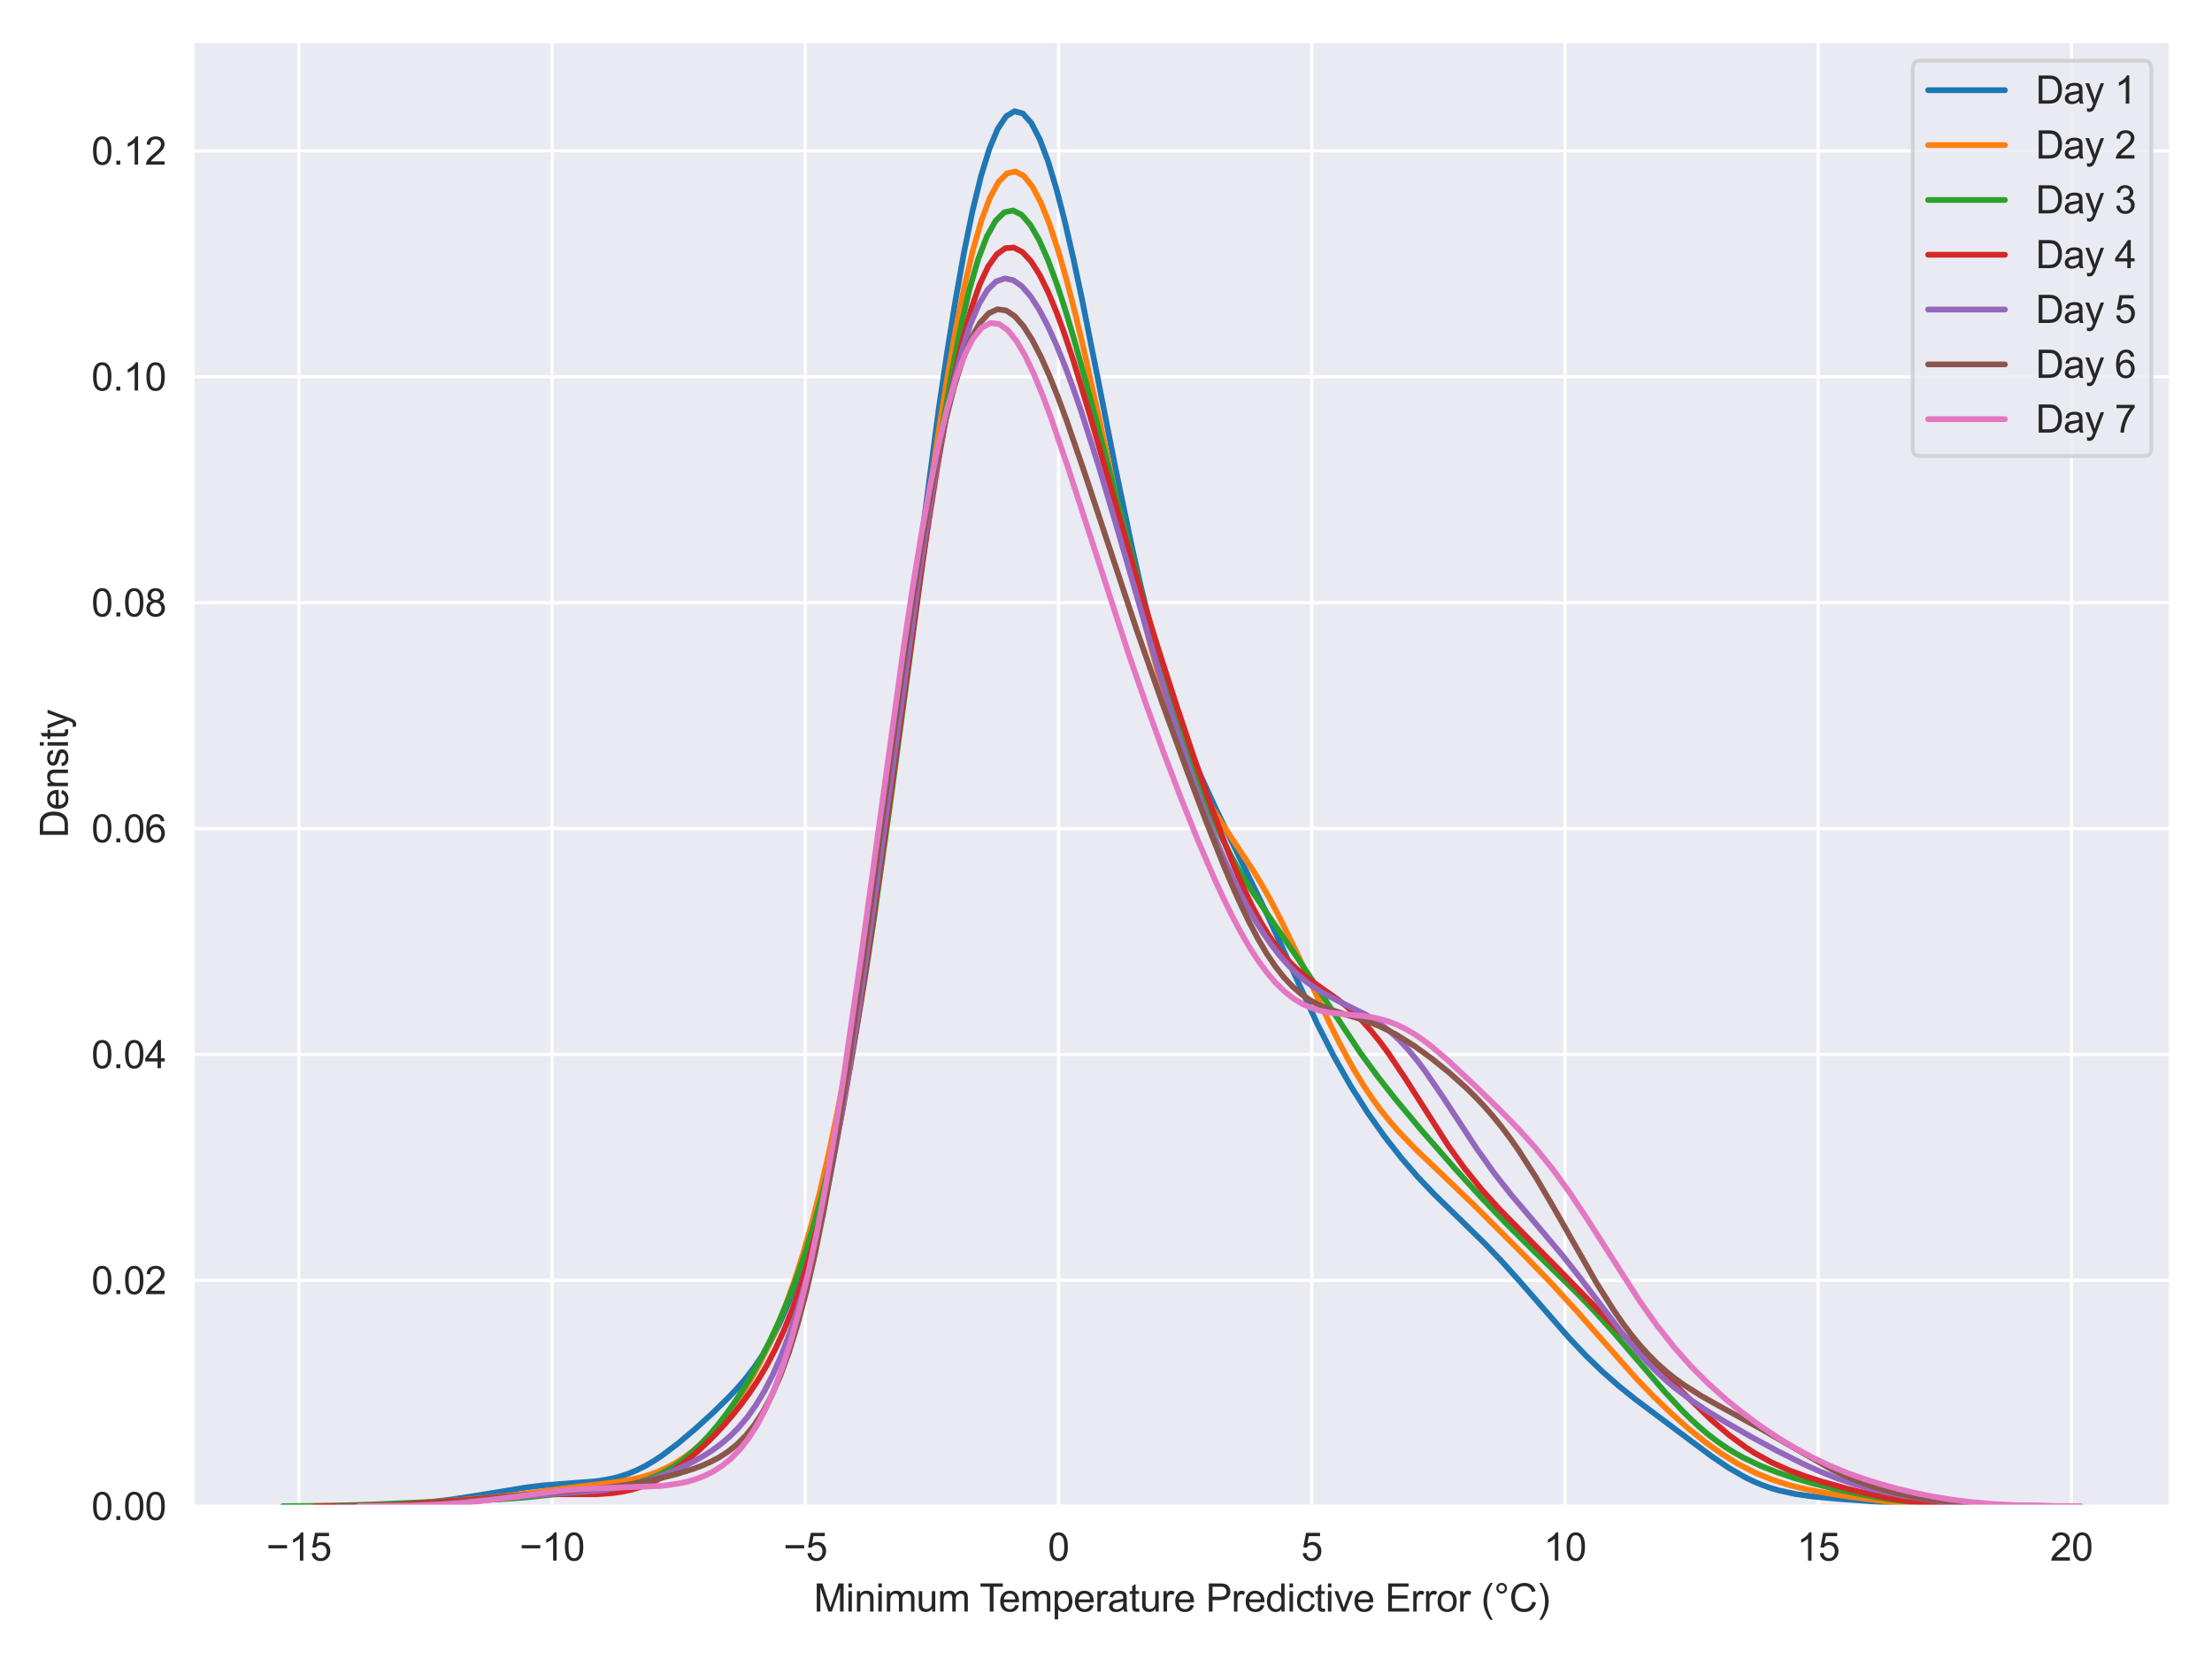 <?xml version="1.0" encoding="utf-8" standalone="no"?>
<!DOCTYPE svg PUBLIC "-//W3C//DTD SVG 1.1//EN"
  "http://www.w3.org/Graphics/SVG/1.1/DTD/svg11.dtd">
<svg xmlns:xlink="http://www.w3.org/1999/xlink" width="576pt" height="432pt" viewBox="0 0 576 432" xmlns="http://www.w3.org/2000/svg" version="1.1">
 <defs>
  <style type="text/css">*{stroke-linejoin: round; stroke-linecap: butt}</style>
 </defs>
 <g id="figure_1">
  <g id="patch_1">
   <path d="M 0 432 
L 576 432 
L 576 0 
L 0 0 
z
" style="fill: #ffffff"/>
  </g>
  <g id="axes_1">
   <g id="patch_2">
    <path d="M 50.263 392.223 
L 565.2 392.223 
L 565.2 10.8 
L 50.263 10.8 
z
" style="fill: #eaeaf2"/>
   </g>
   <g id="matplotlib.axis_1">
    <g id="xtick_1">
     <g id="line2d_1">
      <path d="M 77.815 392.223 
L 77.815 10.8 
" clip-path="url(#pfcd00fd4a6)" style="fill: none; stroke: #ffffff; stroke-width: 0.8; stroke-linecap: round"/>
     </g>
     <g id="text_1">
      <!-- −15 -->
      <g style="fill: #262626" transform="translate(69.334 406.38) scale(0.1 -0.1)">
       <defs>
        <path id="ArialMT-2212" d="M 3381 1997 
L 356 1997 
L 356 2522 
L 3381 2522 
L 3381 1997 
z
" transform="scale(0.016)"/>
        <path id="ArialMT-31" d="M 2384 0 
L 1822 0 
L 1822 3584 
Q 1619 3391 1289 3197 
Q 959 3003 697 2906 
L 697 3450 
Q 1169 3672 1522 3987 
Q 1875 4303 2022 4600 
L 2384 4600 
L 2384 0 
z
" transform="scale(0.016)"/>
        <path id="ArialMT-35" d="M 266 1200 
L 856 1250 
Q 922 819 1161 601 
Q 1400 384 1738 384 
Q 2144 384 2425 690 
Q 2706 997 2706 1503 
Q 2706 1984 2436 2262 
Q 2166 2541 1728 2541 
Q 1456 2541 1237 2417 
Q 1019 2294 894 2097 
L 366 2166 
L 809 4519 
L 3088 4519 
L 3088 3981 
L 1259 3981 
L 1013 2750 
Q 1425 3038 1878 3038 
Q 2478 3038 2890 2622 
Q 3303 2206 3303 1553 
Q 3303 931 2941 478 
Q 2500 -78 1738 -78 
Q 1113 -78 717 272 
Q 322 622 266 1200 
z
" transform="scale(0.016)"/>
       </defs>
       <use xlink:href="#ArialMT-2212"/>
       <use xlink:href="#ArialMT-31" x="58.398"/>
       <use xlink:href="#ArialMT-35" x="114.014"/>
      </g>
     </g>
    </g>
    <g id="xtick_2">
     <g id="line2d_2">
      <path d="M 143.756 392.223 
L 143.756 10.8 
" clip-path="url(#pfcd00fd4a6)" style="fill: none; stroke: #ffffff; stroke-width: 0.8; stroke-linecap: round"/>
     </g>
     <g id="text_2">
      <!-- −10 -->
      <g style="fill: #262626" transform="translate(135.275 406.38) scale(0.1 -0.1)">
       <defs>
        <path id="ArialMT-30" d="M 266 2259 
Q 266 3072 433 3567 
Q 600 4063 929 4331 
Q 1259 4600 1759 4600 
Q 2128 4600 2406 4451 
Q 2684 4303 2865 4023 
Q 3047 3744 3150 3342 
Q 3253 2941 3253 2259 
Q 3253 1453 3087 958 
Q 2922 463 2592 192 
Q 2263 -78 1759 -78 
Q 1097 -78 719 397 
Q 266 969 266 2259 
z
M 844 2259 
Q 844 1131 1108 757 
Q 1372 384 1759 384 
Q 2147 384 2411 759 
Q 2675 1134 2675 2259 
Q 2675 3391 2411 3762 
Q 2147 4134 1753 4134 
Q 1366 4134 1134 3806 
Q 844 3388 844 2259 
z
" transform="scale(0.016)"/>
       </defs>
       <use xlink:href="#ArialMT-2212"/>
       <use xlink:href="#ArialMT-31" x="58.398"/>
       <use xlink:href="#ArialMT-30" x="114.014"/>
      </g>
     </g>
    </g>
    <g id="xtick_3">
     <g id="line2d_3">
      <path d="M 209.697 392.223 
L 209.697 10.8 
" clip-path="url(#pfcd00fd4a6)" style="fill: none; stroke: #ffffff; stroke-width: 0.8; stroke-linecap: round"/>
     </g>
     <g id="text_3">
      <!-- −5 -->
      <g style="fill: #262626" transform="translate(203.996 406.38) scale(0.1 -0.1)">
       <use xlink:href="#ArialMT-2212"/>
       <use xlink:href="#ArialMT-35" x="58.398"/>
      </g>
     </g>
    </g>
    <g id="xtick_4">
     <g id="line2d_4">
      <path d="M 275.638 392.223 
L 275.638 10.8 
" clip-path="url(#pfcd00fd4a6)" style="fill: none; stroke: #ffffff; stroke-width: 0.8; stroke-linecap: round"/>
     </g>
     <g id="text_4">
      <!-- 0 -->
      <g style="fill: #262626" transform="translate(272.858 406.38) scale(0.1 -0.1)">
       <use xlink:href="#ArialMT-30"/>
      </g>
     </g>
    </g>
    <g id="xtick_5">
     <g id="line2d_5">
      <path d="M 341.579 392.223 
L 341.579 10.8 
" clip-path="url(#pfcd00fd4a6)" style="fill: none; stroke: #ffffff; stroke-width: 0.8; stroke-linecap: round"/>
     </g>
     <g id="text_5">
      <!-- 5 -->
      <g style="fill: #262626" transform="translate(338.799 406.38) scale(0.1 -0.1)">
       <use xlink:href="#ArialMT-35"/>
      </g>
     </g>
    </g>
    <g id="xtick_6">
     <g id="line2d_6">
      <path d="M 407.52 392.223 
L 407.52 10.8 
" clip-path="url(#pfcd00fd4a6)" style="fill: none; stroke: #ffffff; stroke-width: 0.8; stroke-linecap: round"/>
     </g>
     <g id="text_6">
      <!-- 10 -->
      <g style="fill: #262626" transform="translate(401.959 406.38) scale(0.1 -0.1)">
       <use xlink:href="#ArialMT-31"/>
       <use xlink:href="#ArialMT-30" x="55.615"/>
      </g>
     </g>
    </g>
    <g id="xtick_7">
     <g id="line2d_7">
      <path d="M 473.461 392.223 
L 473.461 10.8 
" clip-path="url(#pfcd00fd4a6)" style="fill: none; stroke: #ffffff; stroke-width: 0.8; stroke-linecap: round"/>
     </g>
     <g id="text_7">
      <!-- 15 -->
      <g style="fill: #262626" transform="translate(467.9 406.38) scale(0.1 -0.1)">
       <use xlink:href="#ArialMT-31"/>
       <use xlink:href="#ArialMT-35" x="55.615"/>
      </g>
     </g>
    </g>
    <g id="xtick_8">
     <g id="line2d_8">
      <path d="M 539.402 392.223 
L 539.402 10.8 
" clip-path="url(#pfcd00fd4a6)" style="fill: none; stroke: #ffffff; stroke-width: 0.8; stroke-linecap: round"/>
     </g>
     <g id="text_8">
      <!-- 20 -->
      <g style="fill: #262626" transform="translate(533.841 406.38) scale(0.1 -0.1)">
       <defs>
        <path id="ArialMT-32" d="M 3222 541 
L 3222 0 
L 194 0 
Q 188 203 259 391 
Q 375 700 629 1000 
Q 884 1300 1366 1694 
Q 2113 2306 2375 2664 
Q 2638 3022 2638 3341 
Q 2638 3675 2398 3904 
Q 2159 4134 1775 4134 
Q 1369 4134 1125 3890 
Q 881 3647 878 3216 
L 300 3275 
Q 359 3922 746 4261 
Q 1134 4600 1788 4600 
Q 2447 4600 2831 4234 
Q 3216 3869 3216 3328 
Q 3216 3053 3103 2787 
Q 2991 2522 2730 2228 
Q 2469 1934 1863 1422 
Q 1356 997 1212 845 
Q 1069 694 975 541 
L 3222 541 
z
" transform="scale(0.016)"/>
       </defs>
       <use xlink:href="#ArialMT-32"/>
       <use xlink:href="#ArialMT-30" x="55.615"/>
      </g>
     </g>
    </g>
    <g id="text_9">
     <!-- Minimum Temperature Predictive Error (°C) -->
     <g style="fill: #262626" transform="translate(211.919 419.647) scale(0.1 -0.1)">
      <defs>
       <path id="ArialMT-4d" d="M 475 0 
L 475 4581 
L 1388 4581 
L 2472 1338 
Q 2622 884 2691 659 
Q 2769 909 2934 1394 
L 4031 4581 
L 4847 4581 
L 4847 0 
L 4263 0 
L 4263 3834 
L 2931 0 
L 2384 0 
L 1059 3900 
L 1059 0 
L 475 0 
z
" transform="scale(0.016)"/>
       <path id="ArialMT-69" d="M 425 3934 
L 425 4581 
L 988 4581 
L 988 3934 
L 425 3934 
z
M 425 0 
L 425 3319 
L 988 3319 
L 988 0 
L 425 0 
z
" transform="scale(0.016)"/>
       <path id="ArialMT-6e" d="M 422 0 
L 422 3319 
L 928 3319 
L 928 2847 
Q 1294 3394 1984 3394 
Q 2284 3394 2536 3286 
Q 2788 3178 2913 3003 
Q 3038 2828 3088 2588 
Q 3119 2431 3119 2041 
L 3119 0 
L 2556 0 
L 2556 2019 
Q 2556 2363 2490 2533 
Q 2425 2703 2258 2804 
Q 2091 2906 1866 2906 
Q 1506 2906 1245 2678 
Q 984 2450 984 1813 
L 984 0 
L 422 0 
z
" transform="scale(0.016)"/>
       <path id="ArialMT-6d" d="M 422 0 
L 422 3319 
L 925 3319 
L 925 2853 
Q 1081 3097 1340 3245 
Q 1600 3394 1931 3394 
Q 2300 3394 2536 3241 
Q 2772 3088 2869 2813 
Q 3263 3394 3894 3394 
Q 4388 3394 4653 3120 
Q 4919 2847 4919 2278 
L 4919 0 
L 4359 0 
L 4359 2091 
Q 4359 2428 4304 2576 
Q 4250 2725 4106 2815 
Q 3963 2906 3769 2906 
Q 3419 2906 3187 2673 
Q 2956 2441 2956 1928 
L 2956 0 
L 2394 0 
L 2394 2156 
Q 2394 2531 2256 2718 
Q 2119 2906 1806 2906 
Q 1569 2906 1367 2781 
Q 1166 2656 1075 2415 
Q 984 2175 984 1722 
L 984 0 
L 422 0 
z
" transform="scale(0.016)"/>
       <path id="ArialMT-75" d="M 2597 0 
L 2597 488 
Q 2209 -75 1544 -75 
Q 1250 -75 995 37 
Q 741 150 617 320 
Q 494 491 444 738 
Q 409 903 409 1263 
L 409 3319 
L 972 3319 
L 972 1478 
Q 972 1038 1006 884 
Q 1059 663 1231 536 
Q 1403 409 1656 409 
Q 1909 409 2131 539 
Q 2353 669 2445 892 
Q 2538 1116 2538 1541 
L 2538 3319 
L 3100 3319 
L 3100 0 
L 2597 0 
z
" transform="scale(0.016)"/>
       <path id="ArialMT-20" transform="scale(0.016)"/>
       <path id="ArialMT-54" d="M 1659 0 
L 1659 4041 
L 150 4041 
L 150 4581 
L 3781 4581 
L 3781 4041 
L 2266 4041 
L 2266 0 
L 1659 0 
z
" transform="scale(0.016)"/>
       <path id="ArialMT-65" d="M 2694 1069 
L 3275 997 
Q 3138 488 2766 206 
Q 2394 -75 1816 -75 
Q 1088 -75 661 373 
Q 234 822 234 1631 
Q 234 2469 665 2931 
Q 1097 3394 1784 3394 
Q 2450 3394 2872 2941 
Q 3294 2488 3294 1666 
Q 3294 1616 3291 1516 
L 816 1516 
Q 847 969 1125 678 
Q 1403 388 1819 388 
Q 2128 388 2347 550 
Q 2566 713 2694 1069 
z
M 847 1978 
L 2700 1978 
Q 2663 2397 2488 2606 
Q 2219 2931 1791 2931 
Q 1403 2931 1139 2672 
Q 875 2413 847 1978 
z
" transform="scale(0.016)"/>
       <path id="ArialMT-70" d="M 422 -1272 
L 422 3319 
L 934 3319 
L 934 2888 
Q 1116 3141 1344 3267 
Q 1572 3394 1897 3394 
Q 2322 3394 2647 3175 
Q 2972 2956 3137 2557 
Q 3303 2159 3303 1684 
Q 3303 1175 3120 767 
Q 2938 359 2589 142 
Q 2241 -75 1856 -75 
Q 1575 -75 1351 44 
Q 1128 163 984 344 
L 984 -1272 
L 422 -1272 
z
M 931 1641 
Q 931 1000 1190 694 
Q 1450 388 1819 388 
Q 2194 388 2461 705 
Q 2728 1022 2728 1688 
Q 2728 2322 2467 2637 
Q 2206 2953 1844 2953 
Q 1484 2953 1207 2617 
Q 931 2281 931 1641 
z
" transform="scale(0.016)"/>
       <path id="ArialMT-72" d="M 416 0 
L 416 3319 
L 922 3319 
L 922 2816 
Q 1116 3169 1280 3281 
Q 1444 3394 1641 3394 
Q 1925 3394 2219 3213 
L 2025 2691 
Q 1819 2813 1613 2813 
Q 1428 2813 1281 2702 
Q 1134 2591 1072 2394 
Q 978 2094 978 1738 
L 978 0 
L 416 0 
z
" transform="scale(0.016)"/>
       <path id="ArialMT-61" d="M 2588 409 
Q 2275 144 1986 34 
Q 1697 -75 1366 -75 
Q 819 -75 525 192 
Q 231 459 231 875 
Q 231 1119 342 1320 
Q 453 1522 633 1644 
Q 813 1766 1038 1828 
Q 1203 1872 1538 1913 
Q 2219 1994 2541 2106 
Q 2544 2222 2544 2253 
Q 2544 2597 2384 2738 
Q 2169 2928 1744 2928 
Q 1347 2928 1158 2789 
Q 969 2650 878 2297 
L 328 2372 
Q 403 2725 575 2942 
Q 747 3159 1072 3276 
Q 1397 3394 1825 3394 
Q 2250 3394 2515 3294 
Q 2781 3194 2906 3042 
Q 3031 2891 3081 2659 
Q 3109 2516 3109 2141 
L 3109 1391 
Q 3109 606 3145 398 
Q 3181 191 3288 0 
L 2700 0 
Q 2613 175 2588 409 
z
M 2541 1666 
Q 2234 1541 1622 1453 
Q 1275 1403 1131 1340 
Q 988 1278 909 1158 
Q 831 1038 831 891 
Q 831 666 1001 516 
Q 1172 366 1500 366 
Q 1825 366 2078 508 
Q 2331 650 2450 897 
Q 2541 1088 2541 1459 
L 2541 1666 
z
" transform="scale(0.016)"/>
       <path id="ArialMT-74" d="M 1650 503 
L 1731 6 
Q 1494 -44 1306 -44 
Q 1000 -44 831 53 
Q 663 150 594 308 
Q 525 466 525 972 
L 525 2881 
L 113 2881 
L 113 3319 
L 525 3319 
L 525 4141 
L 1084 4478 
L 1084 3319 
L 1650 3319 
L 1650 2881 
L 1084 2881 
L 1084 941 
Q 1084 700 1114 631 
Q 1144 563 1211 522 
Q 1278 481 1403 481 
Q 1497 481 1650 503 
z
" transform="scale(0.016)"/>
       <path id="ArialMT-50" d="M 494 0 
L 494 4581 
L 2222 4581 
Q 2678 4581 2919 4538 
Q 3256 4481 3484 4323 
Q 3713 4166 3852 3881 
Q 3991 3597 3991 3256 
Q 3991 2672 3619 2267 
Q 3247 1863 2275 1863 
L 1100 1863 
L 1100 0 
L 494 0 
z
M 1100 2403 
L 2284 2403 
Q 2872 2403 3119 2622 
Q 3366 2841 3366 3238 
Q 3366 3525 3220 3729 
Q 3075 3934 2838 4000 
Q 2684 4041 2272 4041 
L 1100 4041 
L 1100 2403 
z
" transform="scale(0.016)"/>
       <path id="ArialMT-64" d="M 2575 0 
L 2575 419 
Q 2259 -75 1647 -75 
Q 1250 -75 917 144 
Q 584 363 401 755 
Q 219 1147 219 1656 
Q 219 2153 384 2558 
Q 550 2963 881 3178 
Q 1213 3394 1622 3394 
Q 1922 3394 2156 3267 
Q 2391 3141 2538 2938 
L 2538 4581 
L 3097 4581 
L 3097 0 
L 2575 0 
z
M 797 1656 
Q 797 1019 1065 703 
Q 1334 388 1700 388 
Q 2069 388 2326 689 
Q 2584 991 2584 1609 
Q 2584 2291 2321 2609 
Q 2059 2928 1675 2928 
Q 1300 2928 1048 2622 
Q 797 2316 797 1656 
z
" transform="scale(0.016)"/>
       <path id="ArialMT-63" d="M 2588 1216 
L 3141 1144 
Q 3050 572 2676 248 
Q 2303 -75 1759 -75 
Q 1078 -75 664 370 
Q 250 816 250 1647 
Q 250 2184 428 2587 
Q 606 2991 970 3192 
Q 1334 3394 1763 3394 
Q 2303 3394 2647 3120 
Q 2991 2847 3088 2344 
L 2541 2259 
Q 2463 2594 2264 2762 
Q 2066 2931 1784 2931 
Q 1359 2931 1093 2626 
Q 828 2322 828 1663 
Q 828 994 1084 691 
Q 1341 388 1753 388 
Q 2084 388 2306 591 
Q 2528 794 2588 1216 
z
" transform="scale(0.016)"/>
       <path id="ArialMT-76" d="M 1344 0 
L 81 3319 
L 675 3319 
L 1388 1331 
Q 1503 1009 1600 663 
Q 1675 925 1809 1294 
L 2547 3319 
L 3125 3319 
L 1869 0 
L 1344 0 
z
" transform="scale(0.016)"/>
       <path id="ArialMT-45" d="M 506 0 
L 506 4581 
L 3819 4581 
L 3819 4041 
L 1113 4041 
L 1113 2638 
L 3647 2638 
L 3647 2100 
L 1113 2100 
L 1113 541 
L 3925 541 
L 3925 0 
L 506 0 
z
" transform="scale(0.016)"/>
       <path id="ArialMT-6f" d="M 213 1659 
Q 213 2581 725 3025 
Q 1153 3394 1769 3394 
Q 2453 3394 2887 2945 
Q 3322 2497 3322 1706 
Q 3322 1066 3130 698 
Q 2938 331 2570 128 
Q 2203 -75 1769 -75 
Q 1072 -75 642 372 
Q 213 819 213 1659 
z
M 791 1659 
Q 791 1022 1069 705 
Q 1347 388 1769 388 
Q 2188 388 2466 706 
Q 2744 1025 2744 1678 
Q 2744 2294 2464 2611 
Q 2184 2928 1769 2928 
Q 1347 2928 1069 2612 
Q 791 2297 791 1659 
z
" transform="scale(0.016)"/>
       <path id="ArialMT-28" d="M 1497 -1347 
Q 1031 -759 709 28 
Q 388 816 388 1659 
Q 388 2403 628 3084 
Q 909 3875 1497 4659 
L 1900 4659 
Q 1522 4009 1400 3731 
Q 1209 3300 1100 2831 
Q 966 2247 966 1656 
Q 966 153 1900 -1347 
L 1497 -1347 
z
" transform="scale(0.016)"/>
       <path id="ArialMT-b0" d="M 400 3794 
Q 400 4153 654 4406 
Q 909 4659 1266 4659 
Q 1628 4659 1881 4406 
Q 2134 4153 2134 3794 
Q 2134 3434 1879 3179 
Q 1625 2925 1266 2925 
Q 909 2925 654 3178 
Q 400 3431 400 3794 
z
M 741 3794 
Q 741 3575 895 3420 
Q 1050 3266 1269 3266 
Q 1484 3266 1639 3420 
Q 1794 3575 1794 3794 
Q 1794 4013 1639 4167 
Q 1484 4322 1269 4322 
Q 1050 4322 895 4167 
Q 741 4013 741 3794 
z
" transform="scale(0.016)"/>
       <path id="ArialMT-43" d="M 3763 1606 
L 4369 1453 
Q 4178 706 3683 314 
Q 3188 -78 2472 -78 
Q 1731 -78 1267 223 
Q 803 525 561 1097 
Q 319 1669 319 2325 
Q 319 3041 592 3573 
Q 866 4106 1370 4382 
Q 1875 4659 2481 4659 
Q 3169 4659 3637 4309 
Q 4106 3959 4291 3325 
L 3694 3184 
Q 3534 3684 3231 3912 
Q 2928 4141 2469 4141 
Q 1941 4141 1586 3887 
Q 1231 3634 1087 3207 
Q 944 2781 944 2328 
Q 944 1744 1114 1308 
Q 1284 872 1643 656 
Q 2003 441 2422 441 
Q 2931 441 3284 734 
Q 3638 1028 3763 1606 
z
" transform="scale(0.016)"/>
       <path id="ArialMT-29" d="M 791 -1347 
L 388 -1347 
Q 1322 153 1322 1656 
Q 1322 2244 1188 2822 
Q 1081 3291 891 3722 
Q 769 4003 388 4659 
L 791 4659 
Q 1378 3875 1659 3084 
Q 1900 2403 1900 1659 
Q 1900 816 1576 28 
Q 1253 -759 791 -1347 
z
" transform="scale(0.016)"/>
      </defs>
      <use xlink:href="#ArialMT-4d"/>
      <use xlink:href="#ArialMT-69" x="83.301"/>
      <use xlink:href="#ArialMT-6e" x="105.518"/>
      <use xlink:href="#ArialMT-69" x="161.133"/>
      <use xlink:href="#ArialMT-6d" x="183.35"/>
      <use xlink:href="#ArialMT-75" x="266.65"/>
      <use xlink:href="#ArialMT-6d" x="322.266"/>
      <use xlink:href="#ArialMT-20" x="405.566"/>
      <use xlink:href="#ArialMT-54" x="431.6"/>
      <use xlink:href="#ArialMT-65" x="481.559"/>
      <use xlink:href="#ArialMT-6d" x="537.174"/>
      <use xlink:href="#ArialMT-70" x="620.475"/>
      <use xlink:href="#ArialMT-65" x="676.09"/>
      <use xlink:href="#ArialMT-72" x="731.705"/>
      <use xlink:href="#ArialMT-61" x="765.006"/>
      <use xlink:href="#ArialMT-74" x="820.621"/>
      <use xlink:href="#ArialMT-75" x="848.404"/>
      <use xlink:href="#ArialMT-72" x="904.02"/>
      <use xlink:href="#ArialMT-65" x="937.32"/>
      <use xlink:href="#ArialMT-20" x="992.936"/>
      <use xlink:href="#ArialMT-50" x="1020.719"/>
      <use xlink:href="#ArialMT-72" x="1087.418"/>
      <use xlink:href="#ArialMT-65" x="1120.719"/>
      <use xlink:href="#ArialMT-64" x="1176.334"/>
      <use xlink:href="#ArialMT-69" x="1231.949"/>
      <use xlink:href="#ArialMT-63" x="1254.166"/>
      <use xlink:href="#ArialMT-74" x="1304.166"/>
      <use xlink:href="#ArialMT-69" x="1331.949"/>
      <use xlink:href="#ArialMT-76" x="1354.166"/>
      <use xlink:href="#ArialMT-65" x="1404.166"/>
      <use xlink:href="#ArialMT-20" x="1459.781"/>
      <use xlink:href="#ArialMT-45" x="1487.564"/>
      <use xlink:href="#ArialMT-72" x="1554.264"/>
      <use xlink:href="#ArialMT-72" x="1587.564"/>
      <use xlink:href="#ArialMT-6f" x="1620.865"/>
      <use xlink:href="#ArialMT-72" x="1676.48"/>
      <use xlink:href="#ArialMT-20" x="1709.781"/>
      <use xlink:href="#ArialMT-28" x="1737.564"/>
      <use xlink:href="#ArialMT-b0" x="1770.865"/>
      <use xlink:href="#ArialMT-43" x="1810.855"/>
      <use xlink:href="#ArialMT-29" x="1883.072"/>
     </g>
    </g>
   </g>
   <g id="matplotlib.axis_2">
    <g id="ytick_1">
     <g id="line2d_9">
      <path d="M 50.263 392.223 
L 565.2 392.223 
" clip-path="url(#pfcd00fd4a6)" style="fill: none; stroke: #ffffff; stroke-width: 0.8; stroke-linecap: round"/>
     </g>
     <g id="text_10">
      <!-- 0.00 -->
      <g style="fill: #262626" transform="translate(23.802 395.801) scale(0.1 -0.1)">
       <defs>
        <path id="ArialMT-2e" d="M 581 0 
L 581 641 
L 1222 641 
L 1222 0 
L 581 0 
z
" transform="scale(0.016)"/>
       </defs>
       <use xlink:href="#ArialMT-30"/>
       <use xlink:href="#ArialMT-2e" x="55.615"/>
       <use xlink:href="#ArialMT-30" x="83.398"/>
       <use xlink:href="#ArialMT-30" x="139.014"/>
      </g>
     </g>
    </g>
    <g id="ytick_2">
     <g id="line2d_10">
      <path d="M 50.263 333.401 
L 565.2 333.401 
" clip-path="url(#pfcd00fd4a6)" style="fill: none; stroke: #ffffff; stroke-width: 0.8; stroke-linecap: round"/>
     </g>
     <g id="text_11">
      <!-- 0.02 -->
      <g style="fill: #262626" transform="translate(23.802 336.98) scale(0.1 -0.1)">
       <use xlink:href="#ArialMT-30"/>
       <use xlink:href="#ArialMT-2e" x="55.615"/>
       <use xlink:href="#ArialMT-30" x="83.398"/>
       <use xlink:href="#ArialMT-32" x="139.014"/>
      </g>
     </g>
    </g>
    <g id="ytick_3">
     <g id="line2d_11">
      <path d="M 50.263 274.579 
L 565.2 274.579 
" clip-path="url(#pfcd00fd4a6)" style="fill: none; stroke: #ffffff; stroke-width: 0.8; stroke-linecap: round"/>
     </g>
     <g id="text_12">
      <!-- 0.04 -->
      <g style="fill: #262626" transform="translate(23.802 278.158) scale(0.1 -0.1)">
       <defs>
        <path id="ArialMT-34" d="M 2069 0 
L 2069 1097 
L 81 1097 
L 81 1613 
L 2172 4581 
L 2631 4581 
L 2631 1613 
L 3250 1613 
L 3250 1097 
L 2631 1097 
L 2631 0 
L 2069 0 
z
M 2069 1613 
L 2069 3678 
L 634 1613 
L 2069 1613 
z
" transform="scale(0.016)"/>
       </defs>
       <use xlink:href="#ArialMT-30"/>
       <use xlink:href="#ArialMT-2e" x="55.615"/>
       <use xlink:href="#ArialMT-30" x="83.398"/>
       <use xlink:href="#ArialMT-34" x="139.014"/>
      </g>
     </g>
    </g>
    <g id="ytick_4">
     <g id="line2d_12">
      <path d="M 50.263 215.757 
L 565.2 215.757 
" clip-path="url(#pfcd00fd4a6)" style="fill: none; stroke: #ffffff; stroke-width: 0.8; stroke-linecap: round"/>
     </g>
     <g id="text_13">
      <!-- 0.06 -->
      <g style="fill: #262626" transform="translate(23.802 219.336) scale(0.1 -0.1)">
       <defs>
        <path id="ArialMT-36" d="M 3184 3459 
L 2625 3416 
Q 2550 3747 2413 3897 
Q 2184 4138 1850 4138 
Q 1581 4138 1378 3988 
Q 1113 3794 959 3422 
Q 806 3050 800 2363 
Q 1003 2672 1297 2822 
Q 1591 2972 1913 2972 
Q 2475 2972 2870 2558 
Q 3266 2144 3266 1488 
Q 3266 1056 3080 686 
Q 2894 316 2569 119 
Q 2244 -78 1831 -78 
Q 1128 -78 684 439 
Q 241 956 241 2144 
Q 241 3472 731 4075 
Q 1159 4600 1884 4600 
Q 2425 4600 2770 4297 
Q 3116 3994 3184 3459 
z
M 888 1484 
Q 888 1194 1011 928 
Q 1134 663 1356 523 
Q 1578 384 1822 384 
Q 2178 384 2434 671 
Q 2691 959 2691 1453 
Q 2691 1928 2437 2201 
Q 2184 2475 1800 2475 
Q 1419 2475 1153 2201 
Q 888 1928 888 1484 
z
" transform="scale(0.016)"/>
       </defs>
       <use xlink:href="#ArialMT-30"/>
       <use xlink:href="#ArialMT-2e" x="55.615"/>
       <use xlink:href="#ArialMT-30" x="83.398"/>
       <use xlink:href="#ArialMT-36" x="139.014"/>
      </g>
     </g>
    </g>
    <g id="ytick_5">
     <g id="line2d_13">
      <path d="M 50.263 156.935 
L 565.2 156.935 
" clip-path="url(#pfcd00fd4a6)" style="fill: none; stroke: #ffffff; stroke-width: 0.8; stroke-linecap: round"/>
     </g>
     <g id="text_14">
      <!-- 0.08 -->
      <g style="fill: #262626" transform="translate(23.802 160.514) scale(0.1 -0.1)">
       <defs>
        <path id="ArialMT-38" d="M 1131 2484 
Q 781 2613 612 2850 
Q 444 3088 444 3419 
Q 444 3919 803 4259 
Q 1163 4600 1759 4600 
Q 2359 4600 2725 4251 
Q 3091 3903 3091 3403 
Q 3091 3084 2923 2848 
Q 2756 2613 2416 2484 
Q 2838 2347 3058 2040 
Q 3278 1734 3278 1309 
Q 3278 722 2862 322 
Q 2447 -78 1769 -78 
Q 1091 -78 675 323 
Q 259 725 259 1325 
Q 259 1772 486 2073 
Q 713 2375 1131 2484 
z
M 1019 3438 
Q 1019 3113 1228 2906 
Q 1438 2700 1772 2700 
Q 2097 2700 2305 2904 
Q 2513 3109 2513 3406 
Q 2513 3716 2298 3927 
Q 2084 4138 1766 4138 
Q 1444 4138 1231 3931 
Q 1019 3725 1019 3438 
z
M 838 1322 
Q 838 1081 952 856 
Q 1066 631 1291 507 
Q 1516 384 1775 384 
Q 2178 384 2440 643 
Q 2703 903 2703 1303 
Q 2703 1709 2433 1975 
Q 2163 2241 1756 2241 
Q 1359 2241 1098 1978 
Q 838 1716 838 1322 
z
" transform="scale(0.016)"/>
       </defs>
       <use xlink:href="#ArialMT-30"/>
       <use xlink:href="#ArialMT-2e" x="55.615"/>
       <use xlink:href="#ArialMT-30" x="83.398"/>
       <use xlink:href="#ArialMT-38" x="139.014"/>
      </g>
     </g>
    </g>
    <g id="ytick_6">
     <g id="line2d_14">
      <path d="M 50.263 98.113 
L 565.2 98.113 
" clip-path="url(#pfcd00fd4a6)" style="fill: none; stroke: #ffffff; stroke-width: 0.8; stroke-linecap: round"/>
     </g>
     <g id="text_15">
      <!-- 0.10 -->
      <g style="fill: #262626" transform="translate(23.802 101.692) scale(0.1 -0.1)">
       <use xlink:href="#ArialMT-30"/>
       <use xlink:href="#ArialMT-2e" x="55.615"/>
       <use xlink:href="#ArialMT-31" x="83.398"/>
       <use xlink:href="#ArialMT-30" x="139.014"/>
      </g>
     </g>
    </g>
    <g id="ytick_7">
     <g id="line2d_15">
      <path d="M 50.263 39.291 
L 565.2 39.291 
" clip-path="url(#pfcd00fd4a6)" style="fill: none; stroke: #ffffff; stroke-width: 0.8; stroke-linecap: round"/>
     </g>
     <g id="text_16">
      <!-- 0.12 -->
      <g style="fill: #262626" transform="translate(23.802 42.87) scale(0.1 -0.1)">
       <use xlink:href="#ArialMT-30"/>
       <use xlink:href="#ArialMT-2e" x="55.615"/>
       <use xlink:href="#ArialMT-31" x="83.398"/>
       <use xlink:href="#ArialMT-32" x="139.014"/>
      </g>
     </g>
    </g>
    <g id="text_17">
     <!-- Density -->
     <g style="fill: #262626" transform="translate(17.697 218.183) rotate(-90) scale(0.1 -0.1)">
      <defs>
       <path id="ArialMT-44" d="M 494 0 
L 494 4581 
L 2072 4581 
Q 2606 4581 2888 4516 
Q 3281 4425 3559 4188 
Q 3922 3881 4101 3404 
Q 4281 2928 4281 2316 
Q 4281 1794 4159 1391 
Q 4038 988 3847 723 
Q 3656 459 3429 307 
Q 3203 156 2883 78 
Q 2563 0 2147 0 
L 494 0 
z
M 1100 541 
L 2078 541 
Q 2531 541 2789 625 
Q 3047 709 3200 863 
Q 3416 1078 3536 1442 
Q 3656 1806 3656 2325 
Q 3656 3044 3420 3430 
Q 3184 3816 2847 3947 
Q 2603 4041 2063 4041 
L 1100 4041 
L 1100 541 
z
" transform="scale(0.016)"/>
       <path id="ArialMT-73" d="M 197 991 
L 753 1078 
Q 800 744 1014 566 
Q 1228 388 1613 388 
Q 2000 388 2187 545 
Q 2375 703 2375 916 
Q 2375 1106 2209 1216 
Q 2094 1291 1634 1406 
Q 1016 1563 777 1677 
Q 538 1791 414 1992 
Q 291 2194 291 2438 
Q 291 2659 392 2848 
Q 494 3038 669 3163 
Q 800 3259 1026 3326 
Q 1253 3394 1513 3394 
Q 1903 3394 2198 3281 
Q 2494 3169 2634 2976 
Q 2775 2784 2828 2463 
L 2278 2388 
Q 2241 2644 2061 2787 
Q 1881 2931 1553 2931 
Q 1166 2931 1000 2803 
Q 834 2675 834 2503 
Q 834 2394 903 2306 
Q 972 2216 1119 2156 
Q 1203 2125 1616 2013 
Q 2213 1853 2448 1751 
Q 2684 1650 2818 1456 
Q 2953 1263 2953 975 
Q 2953 694 2789 445 
Q 2625 197 2315 61 
Q 2006 -75 1616 -75 
Q 969 -75 630 194 
Q 291 463 197 991 
z
" transform="scale(0.016)"/>
       <path id="ArialMT-79" d="M 397 -1278 
L 334 -750 
Q 519 -800 656 -800 
Q 844 -800 956 -737 
Q 1069 -675 1141 -563 
Q 1194 -478 1313 -144 
Q 1328 -97 1363 -6 
L 103 3319 
L 709 3319 
L 1400 1397 
Q 1534 1031 1641 628 
Q 1738 1016 1872 1384 
L 2581 3319 
L 3144 3319 
L 1881 -56 
Q 1678 -603 1566 -809 
Q 1416 -1088 1222 -1217 
Q 1028 -1347 759 -1347 
Q 597 -1347 397 -1278 
z
" transform="scale(0.016)"/>
      </defs>
      <use xlink:href="#ArialMT-44"/>
      <use xlink:href="#ArialMT-65" x="72.217"/>
      <use xlink:href="#ArialMT-6e" x="127.832"/>
      <use xlink:href="#ArialMT-73" x="183.447"/>
      <use xlink:href="#ArialMT-69" x="233.447"/>
      <use xlink:href="#ArialMT-74" x="255.664"/>
      <use xlink:href="#ArialMT-79" x="283.447"/>
     </g>
    </g>
   </g>
   <g id="line2d_16">
    <path d="M 84.738 392.208 
L 97.868 392.043 
L 104.433 391.764 
L 110.998 391.25 
L 117.563 390.464 
L 124.128 389.448 
L 137.257 387.298 
L 141.634 386.775 
L 148.199 386.261 
L 154.764 385.749 
L 156.952 385.457 
L 159.14 385.05 
L 161.329 384.501 
L 163.517 383.786 
L 165.705 382.889 
L 167.894 381.805 
L 170.082 380.537 
L 172.27 379.099 
L 176.647 375.798 
L 181.023 372.092 
L 185.4 368.12 
L 189.777 363.847 
L 191.965 361.513 
L 194.153 358.968 
L 196.341 356.128 
L 198.53 352.898 
L 200.718 349.175 
L 202.906 344.849 
L 205.095 339.817 
L 207.283 333.979 
L 209.471 327.251 
L 211.66 319.564 
L 213.848 310.865 
L 216.036 301.122 
L 218.224 290.322 
L 220.413 278.475 
L 222.601 265.609 
L 224.789 251.779 
L 226.978 237.065 
L 231.354 205.444 
L 244.484 106.23 
L 246.672 91.476 
L 248.861 77.872 
L 251.049 65.631 
L 253.237 54.942 
L 255.425 45.96 
L 257.614 38.807 
L 259.802 33.567 
L 261.99 30.283 
L 264.179 28.962 
L 266.367 29.569 
L 268.555 32.032 
L 270.744 36.243 
L 272.932 42.06 
L 275.12 49.311 
L 277.308 57.8 
L 279.497 67.306 
L 281.685 77.594 
L 286.062 99.55 
L 290.438 121.789 
L 294.815 142.735 
L 297.003 152.371 
L 299.191 161.339 
L 301.38 169.602 
L 303.568 177.161 
L 305.756 184.044 
L 307.945 190.306 
L 310.133 196.02 
L 312.321 201.276 
L 316.698 210.802 
L 329.828 237.839 
L 342.957 266.497 
L 347.334 275.069 
L 351.711 282.772 
L 356.087 289.659 
L 360.464 295.855 
L 364.84 301.453 
L 369.217 306.51 
L 373.594 311.103 
L 380.158 317.48 
L 386.723 323.902 
L 391.1 328.49 
L 395.477 333.36 
L 408.606 348.401 
L 412.983 353.02 
L 417.36 357.25 
L 421.736 361.078 
L 426.113 364.574 
L 437.054 372.768 
L 445.807 379.28 
L 450.184 382.239 
L 454.561 384.755 
L 456.749 385.808 
L 458.937 386.718 
L 461.125 387.488 
L 463.314 388.127 
L 467.69 389.071 
L 472.067 389.687 
L 478.632 390.296 
L 496.138 391.591 
L 504.891 391.998 
L 513.645 392.168 
L 520.21 392.208 
L 520.21 392.208 
" clip-path="url(#pfcd00fd4a6)" style="fill: none; stroke: #1f77b4; stroke-width: 1.5; stroke-linecap: round"/>
   </g>
   <g id="line2d_17">
    <path d="M 80.569 392.209 
L 93.86 392.07 
L 102.721 391.757 
L 111.582 391.22 
L 127.088 390.027 
L 133.734 389.331 
L 142.594 388.147 
L 151.455 387.009 
L 160.316 385.966 
L 164.747 385.198 
L 166.962 384.668 
L 169.177 384.007 
L 171.392 383.19 
L 173.607 382.194 
L 175.823 380.998 
L 178.038 379.583 
L 180.253 377.935 
L 182.468 376.04 
L 184.683 373.887 
L 186.899 371.464 
L 189.114 368.759 
L 191.329 365.759 
L 193.544 362.442 
L 195.759 358.781 
L 197.975 354.738 
L 200.19 350.265 
L 202.405 345.301 
L 204.62 339.774 
L 206.835 333.605 
L 209.051 326.708 
L 211.266 319.001 
L 213.481 310.405 
L 215.696 300.859 
L 217.911 290.318 
L 220.127 278.766 
L 222.342 266.216 
L 224.557 252.714 
L 226.772 238.34 
L 231.203 207.475 
L 242.279 126.836 
L 244.494 112.008 
L 246.709 98.204 
L 248.924 85.656 
L 251.14 74.567 
L 253.355 65.1 
L 255.57 57.376 
L 257.785 51.466 
L 260 47.396 
L 262.216 45.147 
L 264.431 44.662 
L 266.646 45.858 
L 268.861 48.626 
L 271.076 52.843 
L 273.292 58.377 
L 275.507 65.084 
L 277.722 72.814 
L 279.937 81.411 
L 282.152 90.708 
L 286.583 110.702 
L 293.228 141.478 
L 297.659 160.527 
L 299.874 169.192 
L 302.089 177.161 
L 304.304 184.379 
L 306.52 190.832 
L 308.735 196.542 
L 310.95 201.564 
L 313.165 205.985 
L 315.381 209.919 
L 317.596 213.495 
L 326.457 226.891 
L 328.672 230.565 
L 330.887 234.5 
L 333.102 238.706 
L 337.533 247.806 
L 346.393 266.795 
L 348.609 271.235 
L 350.824 275.423 
L 353.039 279.324 
L 355.254 282.923 
L 357.469 286.222 
L 359.685 289.238 
L 361.9 292.001 
L 364.115 294.547 
L 368.545 299.16 
L 375.191 305.502 
L 384.052 314.022 
L 397.343 327.321 
L 403.989 334.178 
L 410.634 341.456 
L 426.141 359.016 
L 430.571 363.604 
L 435.002 367.87 
L 439.432 371.8 
L 443.862 375.375 
L 448.293 378.553 
L 452.723 381.288 
L 457.154 383.551 
L 461.584 385.352 
L 466.015 386.745 
L 470.445 387.817 
L 474.875 388.67 
L 481.521 389.717 
L 490.382 390.855 
L 497.027 391.488 
L 503.673 391.892 
L 512.534 392.138 
L 521.395 392.208 
L 521.395 392.208 
" clip-path="url(#pfcd00fd4a6)" style="fill: none; stroke: #ff7f0e; stroke-width: 1.5; stroke-linecap: round"/>
   </g>
   <g id="line2d_18">
    <path d="M 73.669 392.209 
L 87.248 392.075 
L 96.3 391.78 
L 121.195 390.713 
L 130.248 390.41 
L 137.037 389.921 
L 146.09 388.963 
L 159.669 387.369 
L 164.195 386.515 
L 166.458 385.921 
L 168.721 385.177 
L 170.985 384.254 
L 173.248 383.129 
L 175.511 381.778 
L 177.774 380.184 
L 180.037 378.334 
L 182.3 376.219 
L 184.564 373.835 
L 186.827 371.178 
L 189.09 368.25 
L 191.353 365.049 
L 193.616 361.571 
L 195.879 357.806 
L 198.143 353.733 
L 200.406 349.316 
L 202.669 344.504 
L 204.932 339.225 
L 207.195 333.39 
L 209.458 326.893 
L 211.722 319.62 
L 213.985 311.451 
L 216.248 302.278 
L 218.511 292.007 
L 220.774 280.578 
L 223.037 267.968 
L 225.3 254.209 
L 227.564 239.384 
L 232.09 207.175 
L 241.143 139.753 
L 243.406 124.123 
L 245.669 109.621 
L 247.932 96.518 
L 250.195 85.031 
L 252.458 75.318 
L 254.722 67.475 
L 256.985 61.54 
L 259.248 57.497 
L 261.511 55.284 
L 263.774 54.804 
L 266.037 55.937 
L 268.301 58.541 
L 270.564 62.465 
L 272.827 67.547 
L 275.09 73.623 
L 277.353 80.523 
L 279.616 88.081 
L 284.143 104.544 
L 299.985 164.697 
L 304.511 180.501 
L 306.774 187.917 
L 309.037 194.927 
L 311.301 201.471 
L 313.564 207.507 
L 315.827 213.012 
L 318.09 217.992 
L 320.353 222.484 
L 322.616 226.552 
L 324.88 230.279 
L 329.406 237.094 
L 338.458 250.321 
L 354.301 274.241 
L 358.827 280.41 
L 363.353 286.18 
L 370.143 294.318 
L 379.195 304.66 
L 385.985 312.104 
L 392.774 319.187 
L 399.564 325.909 
L 410.88 336.963 
L 415.406 341.674 
L 419.932 346.667 
L 426.722 354.564 
L 433.511 362.446 
L 438.038 367.312 
L 440.301 369.548 
L 442.564 371.627 
L 444.827 373.538 
L 447.09 375.277 
L 449.353 376.848 
L 451.616 378.258 
L 453.88 379.523 
L 458.406 381.68 
L 462.932 383.453 
L 467.459 384.955 
L 471.985 386.259 
L 478.774 387.937 
L 485.564 389.346 
L 492.353 390.486 
L 499.143 391.314 
L 505.932 391.823 
L 512.722 392.077 
L 524.038 392.205 
L 524.038 392.205 
" clip-path="url(#pfcd00fd4a6)" style="fill: none; stroke: #2ca02c; stroke-width: 1.5; stroke-linecap: round"/>
   </g>
   <g id="line2d_19">
    <path d="M 82.245 392.209 
L 95.545 392.08 
L 104.412 391.779 
L 113.278 391.202 
L 137.662 389.242 
L 144.312 389.107 
L 155.395 389.094 
L 159.828 388.762 
L 162.045 388.43 
L 164.262 387.953 
L 166.478 387.314 
L 168.695 386.495 
L 170.912 385.489 
L 173.128 384.29 
L 175.345 382.9 
L 177.562 381.325 
L 179.778 379.573 
L 181.995 377.655 
L 184.212 375.576 
L 186.428 373.341 
L 188.645 370.944 
L 190.862 368.367 
L 193.078 365.581 
L 195.295 362.54 
L 197.511 359.182 
L 199.728 355.428 
L 201.945 351.188 
L 204.161 346.356 
L 206.378 340.824 
L 208.595 334.48 
L 210.811 327.218 
L 213.028 318.947 
L 215.245 309.595 
L 217.461 299.117 
L 219.678 287.503 
L 221.895 274.782 
L 224.111 261.026 
L 226.328 246.351 
L 230.761 214.929 
L 239.628 150.446 
L 241.845 135.572 
L 244.061 121.725 
L 246.278 109.124 
L 248.495 97.948 
L 250.711 88.323 
L 252.928 80.328 
L 255.145 73.992 
L 257.361 69.301 
L 259.578 66.205 
L 261.795 64.626 
L 264.011 64.47 
L 266.228 65.632 
L 268.445 68.003 
L 270.661 71.469 
L 272.878 75.916 
L 275.095 81.228 
L 277.311 87.283 
L 279.528 93.953 
L 283.961 108.616 
L 297.261 154.856 
L 301.695 169.232 
L 306.128 182.988 
L 310.561 196.241 
L 314.995 208.946 
L 319.428 220.803 
L 321.645 226.269 
L 323.861 231.343 
L 326.078 235.97 
L 328.295 240.113 
L 330.511 243.754 
L 332.728 246.9 
L 334.945 249.582 
L 337.161 251.857 
L 339.378 253.802 
L 343.811 257.074 
L 348.245 260.191 
L 350.461 261.919 
L 352.678 263.856 
L 354.895 266.047 
L 357.111 268.516 
L 359.328 271.263 
L 361.545 274.269 
L 365.978 280.89 
L 377.061 298.239 
L 381.495 304.407 
L 385.928 309.88 
L 390.361 314.774 
L 397.011 321.544 
L 405.878 330.53 
L 419.178 344.175 
L 428.044 352.813 
L 445.778 369.88 
L 450.211 373.648 
L 454.644 376.915 
L 456.861 378.342 
L 461.294 380.797 
L 465.728 382.793 
L 470.161 384.444 
L 474.594 385.861 
L 481.244 387.71 
L 487.894 389.289 
L 492.328 390.164 
L 496.761 390.867 
L 501.194 391.392 
L 507.844 391.877 
L 514.494 392.103 
L 523.361 392.201 
L 523.361 392.201 
" clip-path="url(#pfcd00fd4a6)" style="fill: none; stroke: #d62728; stroke-width: 1.5; stroke-linecap: round"/>
   </g>
   <g id="line2d_20">
    <path d="M 91.827 392.207 
L 105.233 392.058 
L 111.935 391.815 
L 118.638 391.38 
L 127.575 390.526 
L 138.747 389.439 
L 156.621 388.081 
L 161.09 387.401 
L 165.558 386.408 
L 170.027 385.074 
L 174.495 383.408 
L 178.964 381.404 
L 181.198 380.253 
L 183.433 378.973 
L 185.667 377.529 
L 187.901 375.875 
L 190.135 373.955 
L 192.37 371.701 
L 194.604 369.042 
L 196.838 365.897 
L 199.073 362.185 
L 201.307 357.822 
L 203.541 352.722 
L 205.775 346.801 
L 208.01 339.978 
L 210.244 332.177 
L 212.478 323.332 
L 214.713 313.39 
L 216.947 302.322 
L 219.181 290.125 
L 221.415 276.835 
L 223.65 262.531 
L 228.118 231.434 
L 239.29 150.175 
L 241.524 135.632 
L 243.758 122.306 
L 245.993 110.404 
L 248.227 100.075 
L 250.461 91.411 
L 252.695 84.444 
L 254.93 79.153 
L 257.164 75.469 
L 259.398 73.292 
L 261.633 72.501 
L 263.867 72.962 
L 266.101 74.543 
L 268.335 77.117 
L 270.57 80.567 
L 272.804 84.79 
L 275.038 89.695 
L 277.273 95.197 
L 279.507 101.223 
L 281.741 107.701 
L 286.21 121.739 
L 290.678 136.77 
L 301.85 175.241 
L 306.318 189.74 
L 310.787 203.158 
L 313.021 209.381 
L 315.255 215.248 
L 317.49 220.746 
L 319.724 225.867 
L 321.958 230.607 
L 324.193 234.966 
L 326.427 238.948 
L 328.661 242.558 
L 330.895 245.803 
L 333.13 248.693 
L 335.364 251.241 
L 337.598 253.464 
L 339.833 255.385 
L 342.067 257.037 
L 344.301 258.458 
L 348.77 260.818 
L 355.473 264.121 
L 357.707 265.44 
L 359.941 266.976 
L 362.175 268.775 
L 364.41 270.868 
L 366.644 273.267 
L 368.878 275.962 
L 371.113 278.923 
L 375.581 285.44 
L 384.518 299.078 
L 388.987 305.351 
L 393.455 311.058 
L 400.158 318.945 
L 406.861 326.903 
L 411.33 332.575 
L 422.501 347.26 
L 426.97 352.584 
L 429.204 355.003 
L 431.438 357.246 
L 433.673 359.315 
L 435.907 361.22 
L 440.375 364.613 
L 444.844 367.593 
L 449.313 370.317 
L 456.015 374.141 
L 462.718 377.767 
L 469.421 381.138 
L 473.89 383.158 
L 478.358 384.936 
L 482.827 386.447 
L 487.295 387.701 
L 491.764 388.736 
L 496.233 389.594 
L 502.935 390.615 
L 509.638 391.346 
L 516.341 391.81 
L 523.044 392.058 
L 534.216 392.199 
L 536.45 392.207 
L 536.45 392.207 
" clip-path="url(#pfcd00fd4a6)" style="fill: none; stroke: #9467bd; stroke-width: 1.5; stroke-linecap: round"/>
   </g>
   <g id="line2d_21">
    <path d="M 87.845 392.208 
L 101.416 392.075 
L 110.463 391.746 
L 117.248 391.282 
L 126.295 390.391 
L 139.866 388.989 
L 157.96 387.383 
L 162.483 386.76 
L 167.007 385.971 
L 171.53 385.014 
L 176.054 383.876 
L 180.577 382.482 
L 182.839 381.633 
L 185.101 380.635 
L 187.363 379.435 
L 189.624 377.966 
L 191.886 376.15 
L 194.148 373.894 
L 196.41 371.094 
L 198.672 367.634 
L 200.933 363.392 
L 203.195 358.245 
L 205.457 352.07 
L 207.719 344.76 
L 209.98 336.224 
L 212.242 326.401 
L 214.504 315.269 
L 216.766 302.847 
L 219.027 289.207 
L 221.289 274.473 
L 225.813 242.475 
L 234.86 175.664 
L 237.122 160.079 
L 239.383 145.49 
L 241.645 132.117 
L 243.907 120.137 
L 246.169 109.679 
L 248.43 100.824 
L 250.692 93.608 
L 252.954 88.025 
L 255.216 84.037 
L 257.477 81.573 
L 259.739 80.544 
L 262.001 80.843 
L 264.263 82.352 
L 266.524 84.948 
L 268.786 88.501 
L 271.048 92.884 
L 273.31 97.968 
L 275.572 103.629 
L 277.833 109.747 
L 282.357 122.906 
L 295.927 163.853 
L 302.713 183.217 
L 309.498 201.794 
L 314.022 213.742 
L 318.545 225.111 
L 320.807 230.462 
L 323.069 235.514 
L 325.33 240.21 
L 327.592 244.496 
L 329.854 248.332 
L 332.116 251.689 
L 334.377 254.559 
L 336.639 256.952 
L 338.901 258.9 
L 341.163 260.453 
L 343.425 261.674 
L 345.686 262.639 
L 350.21 264.124 
L 354.733 265.512 
L 356.995 266.318 
L 359.257 267.246 
L 361.519 268.317 
L 363.78 269.532 
L 368.304 272.366 
L 372.827 275.644 
L 377.351 279.293 
L 381.875 283.351 
L 384.136 285.577 
L 386.398 287.966 
L 388.66 290.542 
L 390.922 293.323 
L 393.183 296.322 
L 395.445 299.542 
L 399.969 306.601 
L 404.492 314.318 
L 415.801 334.204 
L 420.325 341.372 
L 422.586 344.628 
L 424.848 347.636 
L 427.11 350.386 
L 429.372 352.88 
L 431.633 355.126 
L 433.895 357.142 
L 436.157 358.954 
L 438.419 360.589 
L 442.942 363.456 
L 447.466 365.995 
L 458.775 372.188 
L 476.869 382.595 
L 481.392 384.716 
L 485.916 386.484 
L 490.439 387.912 
L 494.963 389.046 
L 499.486 389.939 
L 504.01 390.637 
L 510.795 391.382 
L 517.581 391.832 
L 524.366 392.067 
L 535.675 392.2 
L 537.936 392.208 
L 537.936 392.208 
" clip-path="url(#pfcd00fd4a6)" style="fill: none; stroke: #8c564b; stroke-width: 1.5; stroke-linecap: round"/>
   </g>
   <g id="line2d_22">
    <path d="M 93.417 392.207 
L 106.936 392.059 
L 113.695 391.812 
L 120.455 391.346 
L 127.214 390.619 
L 147.492 388.03 
L 154.252 387.611 
L 172.277 386.933 
L 176.783 386.305 
L 179.036 385.807 
L 181.29 385.142 
L 183.543 384.267 
L 185.796 383.133 
L 188.049 381.682 
L 190.302 379.846 
L 192.555 377.546 
L 194.808 374.698 
L 197.062 371.203 
L 199.315 366.961 
L 201.568 361.865 
L 203.821 355.811 
L 206.074 348.699 
L 208.327 340.446 
L 210.581 330.989 
L 212.834 320.296 
L 215.087 308.373 
L 217.34 295.266 
L 219.593 281.073 
L 224.099 250.045 
L 235.365 168.175 
L 237.618 153.267 
L 239.872 139.457 
L 242.125 126.947 
L 244.378 115.903 
L 246.631 106.443 
L 248.884 98.643 
L 251.137 92.536 
L 253.39 88.115 
L 255.644 85.334 
L 257.897 84.119 
L 260.15 84.366 
L 262.403 85.95 
L 264.656 88.731 
L 266.909 92.557 
L 269.162 97.271 
L 271.416 102.715 
L 273.669 108.737 
L 278.175 121.954 
L 293.947 170.454 
L 298.453 183.411 
L 302.96 195.824 
L 307.466 207.687 
L 311.972 218.927 
L 316.479 229.375 
L 318.732 234.226 
L 320.985 238.781 
L 323.238 243.004 
L 325.491 246.862 
L 327.744 250.326 
L 329.998 253.375 
L 332.251 255.995 
L 334.504 258.188 
L 336.757 259.964 
L 339.01 261.35 
L 341.263 262.384 
L 343.516 263.116 
L 345.77 263.606 
L 350.276 264.137 
L 354.782 264.541 
L 357.035 264.859 
L 359.289 265.328 
L 361.542 265.986 
L 363.795 266.858 
L 366.048 267.956 
L 368.301 269.277 
L 370.554 270.806 
L 372.807 272.519 
L 377.314 276.365 
L 384.073 282.701 
L 390.833 289.291 
L 395.339 293.904 
L 399.845 298.909 
L 404.352 304.489 
L 408.858 310.717 
L 413.364 317.511 
L 426.883 338.674 
L 431.389 345.037 
L 435.896 350.765 
L 440.402 355.848 
L 444.908 360.353 
L 449.415 364.38 
L 453.921 368.022 
L 458.427 371.339 
L 462.933 374.361 
L 467.44 377.09 
L 471.946 379.523 
L 476.452 381.661 
L 480.959 383.522 
L 485.465 385.135 
L 489.971 386.537 
L 494.478 387.761 
L 498.984 388.824 
L 503.49 389.731 
L 507.996 390.478 
L 512.503 391.065 
L 519.262 391.663 
L 526.022 391.989 
L 535.034 392.166 
L 541.794 392.206 
L 541.794 392.206 
" clip-path="url(#pfcd00fd4a6)" style="fill: none; stroke: #e377c2; stroke-width: 1.5; stroke-linecap: round"/>
   </g>
   <g id="patch_3">
    <path d="M 50.263 392.223 
L 50.263 10.8 
" style="fill: none; stroke: #ffffff; stroke-width: 0.8; stroke-linejoin: miter; stroke-linecap: square"/>
   </g>
   <g id="patch_4">
    <path d="M 565.2 392.223 
L 565.2 10.8 
" style="fill: none; stroke: #ffffff; stroke-width: 0.8; stroke-linejoin: miter; stroke-linecap: square"/>
   </g>
   <g id="patch_5">
    <path d="M 50.263 392.223 
L 565.2 392.223 
" style="fill: none; stroke: #ffffff; stroke-width: 0.8; stroke-linejoin: miter; stroke-linecap: square"/>
   </g>
   <g id="patch_6">
    <path d="M 50.263 10.8 
L 565.2 10.8 
" style="fill: none; stroke: #ffffff; stroke-width: 0.8; stroke-linejoin: miter; stroke-linecap: square"/>
   </g>
   <g id="legend_1">
    <g id="patch_7">
     <path d="M 500.078 118.756 
L 558.2 118.756 
Q 560.2 118.756 560.2 116.756 
L 560.2 17.8 
Q 560.2 15.8 558.2 15.8 
L 500.078 15.8 
Q 498.078 15.8 498.078 17.8 
L 498.078 116.756 
Q 498.078 118.756 500.078 118.756 
z
" style="fill: #eaeaf2; opacity: 0.8; stroke: #cccccc; stroke-linejoin: miter"/>
    </g>
    <g id="line2d_23">
     <path d="M 502.078 23.488 
L 512.078 23.488 
L 522.078 23.488 
" style="fill: none; stroke: #1f77b4; stroke-width: 1.5; stroke-linecap: round"/>
    </g>
    <g id="text_18">
     <!-- Day 1 -->
     <g style="fill: #262626" transform="translate(530.078 26.988) scale(0.1 -0.1)">
      <use xlink:href="#ArialMT-44"/>
      <use xlink:href="#ArialMT-61" x="72.217"/>
      <use xlink:href="#ArialMT-79" x="127.832"/>
      <use xlink:href="#ArialMT-20" x="177.832"/>
      <use xlink:href="#ArialMT-31" x="205.615"/>
     </g>
    </g>
    <g id="line2d_24">
     <path d="M 502.078 37.78 
L 512.078 37.78 
L 522.078 37.78 
" style="fill: none; stroke: #ff7f0e; stroke-width: 1.5; stroke-linecap: round"/>
    </g>
    <g id="text_19">
     <!-- Day 2 -->
     <g style="fill: #262626" transform="translate(530.078 41.28) scale(0.1 -0.1)">
      <use xlink:href="#ArialMT-44"/>
      <use xlink:href="#ArialMT-61" x="72.217"/>
      <use xlink:href="#ArialMT-79" x="127.832"/>
      <use xlink:href="#ArialMT-20" x="177.832"/>
      <use xlink:href="#ArialMT-32" x="205.615"/>
     </g>
    </g>
    <g id="line2d_25">
     <path d="M 502.078 52.072 
L 512.078 52.072 
L 522.078 52.072 
" style="fill: none; stroke: #2ca02c; stroke-width: 1.5; stroke-linecap: round"/>
    </g>
    <g id="text_20">
     <!-- Day 3 -->
     <g style="fill: #262626" transform="translate(530.078 55.572) scale(0.1 -0.1)">
      <defs>
       <path id="ArialMT-33" d="M 269 1209 
L 831 1284 
Q 928 806 1161 595 
Q 1394 384 1728 384 
Q 2125 384 2398 659 
Q 2672 934 2672 1341 
Q 2672 1728 2419 1979 
Q 2166 2231 1775 2231 
Q 1616 2231 1378 2169 
L 1441 2663 
Q 1497 2656 1531 2656 
Q 1891 2656 2178 2843 
Q 2466 3031 2466 3422 
Q 2466 3731 2256 3934 
Q 2047 4138 1716 4138 
Q 1388 4138 1169 3931 
Q 950 3725 888 3313 
L 325 3413 
Q 428 3978 793 4289 
Q 1159 4600 1703 4600 
Q 2078 4600 2393 4439 
Q 2709 4278 2876 4000 
Q 3044 3722 3044 3409 
Q 3044 3113 2884 2869 
Q 2725 2625 2413 2481 
Q 2819 2388 3044 2092 
Q 3269 1797 3269 1353 
Q 3269 753 2831 336 
Q 2394 -81 1725 -81 
Q 1122 -81 723 278 
Q 325 638 269 1209 
z
" transform="scale(0.016)"/>
      </defs>
      <use xlink:href="#ArialMT-44"/>
      <use xlink:href="#ArialMT-61" x="72.217"/>
      <use xlink:href="#ArialMT-79" x="127.832"/>
      <use xlink:href="#ArialMT-20" x="177.832"/>
      <use xlink:href="#ArialMT-33" x="205.615"/>
     </g>
    </g>
    <g id="line2d_26">
     <path d="M 502.078 66.334 
L 512.078 66.334 
L 522.078 66.334 
" style="fill: none; stroke: #d62728; stroke-width: 1.5; stroke-linecap: round"/>
    </g>
    <g id="text_21">
     <!-- Day 4 -->
     <g style="fill: #262626" transform="translate(530.078 69.834) scale(0.1 -0.1)">
      <use xlink:href="#ArialMT-44"/>
      <use xlink:href="#ArialMT-61" x="72.217"/>
      <use xlink:href="#ArialMT-79" x="127.832"/>
      <use xlink:href="#ArialMT-20" x="177.832"/>
      <use xlink:href="#ArialMT-34" x="205.615"/>
     </g>
    </g>
    <g id="line2d_27">
     <path d="M 502.078 80.597 
L 512.078 80.597 
L 522.078 80.597 
" style="fill: none; stroke: #9467bd; stroke-width: 1.5; stroke-linecap: round"/>
    </g>
    <g id="text_22">
     <!-- Day 5 -->
     <g style="fill: #262626" transform="translate(530.078 84.097) scale(0.1 -0.1)">
      <use xlink:href="#ArialMT-44"/>
      <use xlink:href="#ArialMT-61" x="72.217"/>
      <use xlink:href="#ArialMT-79" x="127.832"/>
      <use xlink:href="#ArialMT-20" x="177.832"/>
      <use xlink:href="#ArialMT-35" x="205.615"/>
     </g>
    </g>
    <g id="line2d_28">
     <path d="M 502.078 94.889 
L 512.078 94.889 
L 522.078 94.889 
" style="fill: none; stroke: #8c564b; stroke-width: 1.5; stroke-linecap: round"/>
    </g>
    <g id="text_23">
     <!-- Day 6 -->
     <g style="fill: #262626" transform="translate(530.078 98.389) scale(0.1 -0.1)">
      <use xlink:href="#ArialMT-44"/>
      <use xlink:href="#ArialMT-61" x="72.217"/>
      <use xlink:href="#ArialMT-79" x="127.832"/>
      <use xlink:href="#ArialMT-20" x="177.832"/>
      <use xlink:href="#ArialMT-36" x="205.615"/>
     </g>
    </g>
    <g id="line2d_29">
     <path d="M 502.078 109.152 
L 512.078 109.152 
L 522.078 109.152 
" style="fill: none; stroke: #e377c2; stroke-width: 1.5; stroke-linecap: round"/>
    </g>
    <g id="text_24">
     <!-- Day 7 -->
     <g style="fill: #262626" transform="translate(530.078 112.652) scale(0.1 -0.1)">
      <defs>
       <path id="ArialMT-37" d="M 303 3981 
L 303 4522 
L 3269 4522 
L 3269 4084 
Q 2831 3619 2401 2847 
Q 1972 2075 1738 1259 
Q 1569 684 1522 0 
L 944 0 
Q 953 541 1156 1306 
Q 1359 2072 1739 2783 
Q 2119 3494 2547 3981 
L 303 3981 
z
" transform="scale(0.016)"/>
      </defs>
      <use xlink:href="#ArialMT-44"/>
      <use xlink:href="#ArialMT-61" x="72.217"/>
      <use xlink:href="#ArialMT-79" x="127.832"/>
      <use xlink:href="#ArialMT-20" x="177.832"/>
      <use xlink:href="#ArialMT-37" x="205.615"/>
     </g>
    </g>
   </g>
  </g>
 </g>
 <defs>
  <clipPath id="pfcd00fd4a6">
   <rect x="50.263" y="10.8" width="514.938" height="381.423"/>
  </clipPath>
 </defs>
</svg>
